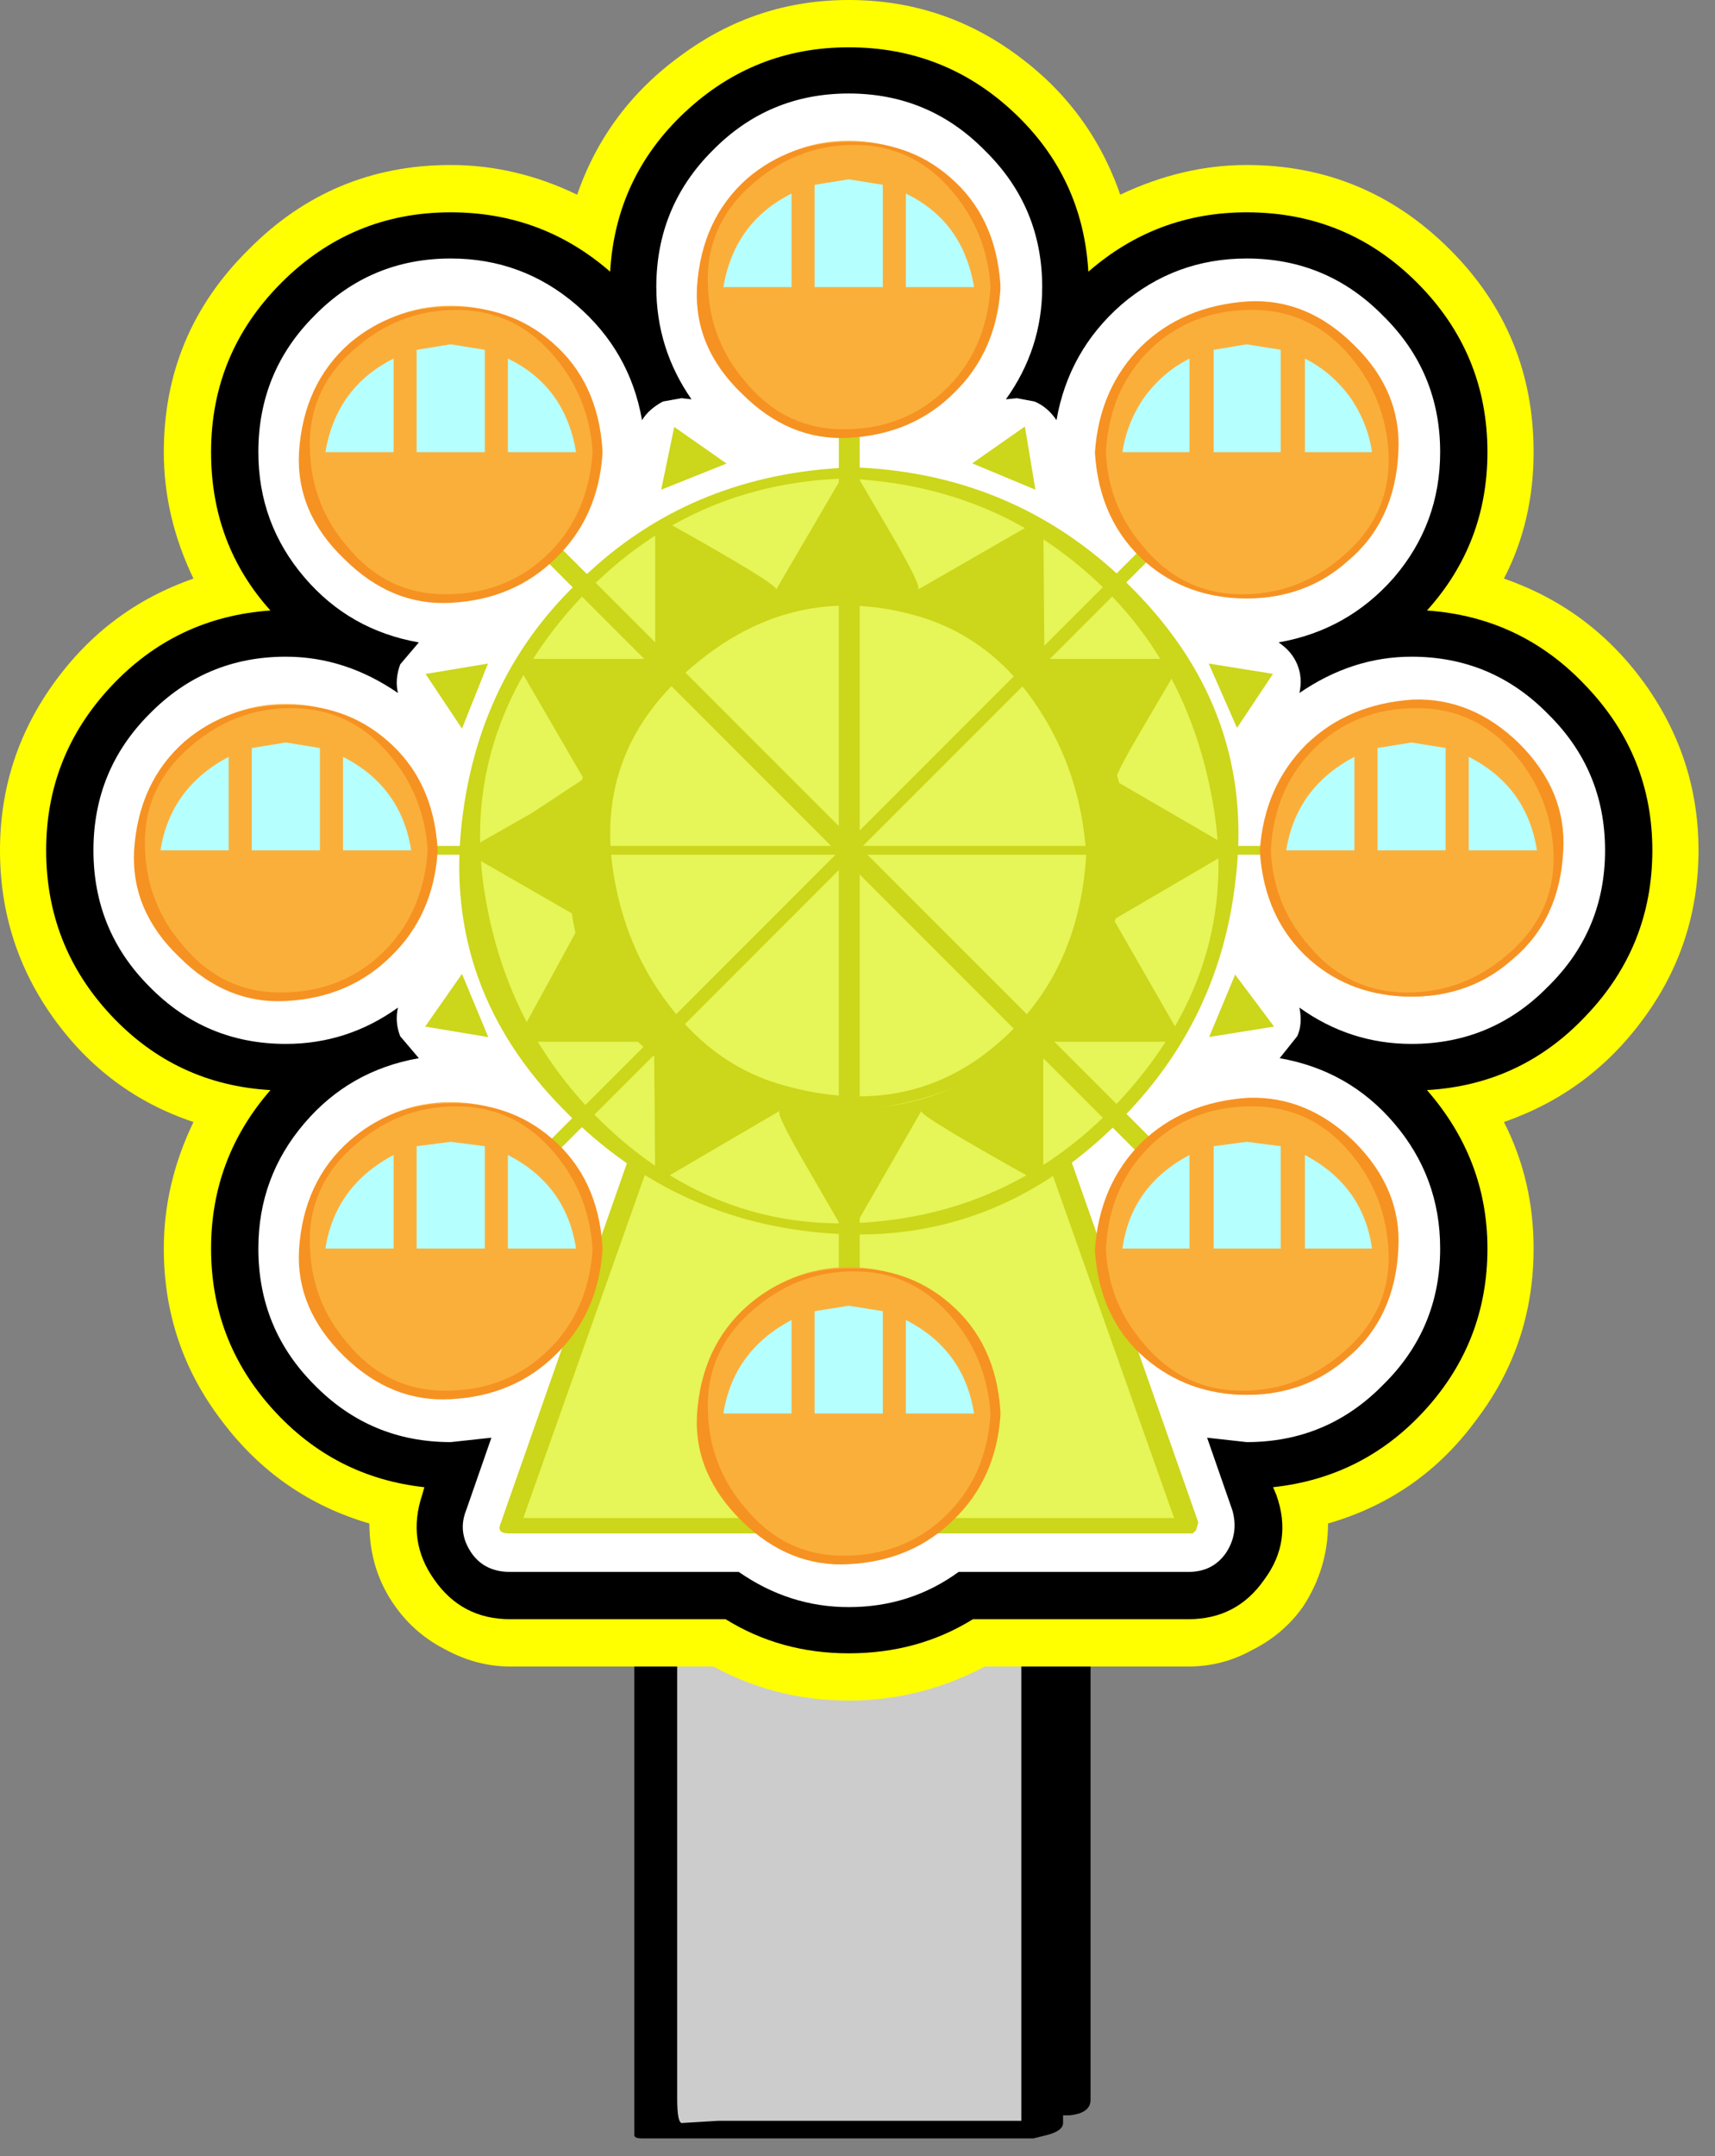 <?xml version="1.0" encoding="UTF-8"?>
<svg xmlns="http://www.w3.org/2000/svg" xmlns:xlink="http://www.w3.org/1999/xlink" width="312pt" height="392pt" viewBox="0 0 312 392" version="1.1">
<rect x="0" y="0" width="312" height="392" fill="#808080" stroke="none"/>
<g id="surface1">
<path style=" stroke:none;fill-rule:nonzero;fill:rgb(100%,100%,100%);fill-opacity:1;" d="M 194.398 382.199 L 124.199 382.199 L 124.199 223.602 L 194.398 223.602 L 194.398 382.199 "/>
<path style=" stroke:none;fill-rule:nonzero;fill:rgb(0%,0%,0%);fill-opacity:1;" d="M 198.398 223.199 L 198.398 381.801 C 198.398 383.398 197.133 384.332 194.602 384.602 L 122.801 384.602 C 121.199 384.602 120.398 383.934 120.398 382.602 L 120.398 224 C 120.398 222.133 122.133 221.199 125.602 221.199 L 195.801 221.199 C 197.535 221.199 198.398 221.867 198.398 223.199 M 190.602 226 L 128 226 L 128 377.398 L 128.199 379.801 L 190.602 379.801 L 190.602 226 "/>
<path style=" stroke:none;fill-rule:nonzero;fill:rgb(80%,80%,80%);fill-opacity:1;" d="M 189.602 387.199 L 119.398 387.199 L 119.398 228.398 L 189.602 228.398 L 189.602 387.199 "/>
<path style=" stroke:none;fill-rule:nonzero;fill:rgb(0%,0%,0%);fill-opacity:1;" d="M 193.398 227.398 L 193.398 386 C 193.398 387.066 192.133 387.867 189.602 388.398 L 188 388.801 L 116.801 388.801 C 115.867 388.801 115.398 388.602 115.398 388.199 L 115.398 229.398 C 115.398 228.602 116.266 227.934 118 227.398 L 121.801 226.801 L 192 226.801 C 192.934 226.801 193.398 227 193.398 227.398 M 178.199 230 L 123.199 230 L 123.199 381.602 C 123.199 384.398 123.465 385.867 124 386 L 130.602 385.602 L 185.801 385.602 L 185.801 233.801 C 185.801 231.133 185.535 229.734 185 229.602 L 178.199 230 "/>
<path style=" stroke:none;fill-rule:nonzero;fill:rgb(100%,100%,0%);fill-opacity:1;" d="M 299 185.199 C 292.465 194.133 284 200.398 273.602 204 C 277.199 211.066 279 218.734 279 227 C 279 238.734 275.465 249.199 268.398 258.398 C 261.602 267.602 252.668 273.801 241.602 277 C 241.602 282.465 240.066 287.535 237 292.199 C 234.602 295.535 231.535 298.133 227.801 300 C 224.199 302 220.332 303 216.199 303 L 179.199 303 C 171.332 307.133 163.066 309.199 154.398 309.199 C 145.602 309.199 137.398 307.133 129.801 303 L 92.801 303 C 88.801 303 84.934 302 81.199 300 C 77.465 298.133 74.398 295.535 72 292.199 C 68.801 287.801 67.199 282.734 67.199 277 C 56.266 273.801 47.332 267.602 40.398 258.398 C 33.332 249.199 29.801 238.734 29.801 227 C 29.801 219.133 31.602 211.465 35.199 204 C 24.801 200.535 16.332 194.266 9.801 185.199 C 3.266 176.133 0 165.934 0 154.602 C 0 143.398 3.266 133.266 9.801 124.199 C 16.332 115.133 24.801 108.801 35.199 105.199 C 31.602 97.734 29.801 90.066 29.801 82.199 C 29.801 67.801 34.934 55.535 45.199 45.398 C 55.332 35.133 67.602 30 82 30 C 89.867 30 97.535 31.801 105 35.398 C 108.602 25 114.934 16.535 124 10 C 133.066 3.332 143.199 0 154.398 0 C 165.734 0 175.934 3.332 185 10 C 193.934 16.535 200.199 25 203.801 35.398 C 211.398 31.801 219.066 30 226.801 30 C 241.199 30 253.535 35.133 263.801 45.398 C 273.934 55.535 279 67.801 279 82.199 C 279 90.602 277.199 98.266 273.602 105.199 C 284 108.801 292.465 115.066 299 124 C 305.668 133.199 309 143.398 309 154.602 C 309 165.934 305.668 176.133 299 185.199 "/>
<path style=" stroke:none;fill-rule:nonzero;fill:rgb(0%,0%,0%);fill-opacity:1;" d="M 288.602 184.602 C 280.734 193 271.066 197.535 259.602 198.199 C 266.934 206.602 270.602 216.199 270.602 227 C 270.602 238.199 266.867 247.934 259.398 256.199 C 251.934 264.465 242.668 269.199 231.602 270.398 L 232.199 271.801 C 234.199 277.398 233.465 282.535 230 287.199 C 226.668 292 222.066 294.398 216.199 294.398 L 177 294.398 C 170.332 298.535 162.801 300.602 154.398 300.602 C 146.133 300.602 138.668 298.535 132 294.398 L 92.801 294.398 C 86.934 294.398 82.332 292 79 287.199 C 75.668 282.535 74.934 277.398 76.801 271.801 L 77.199 270.398 C 66.266 269.199 57.066 264.465 49.602 256.199 C 42.133 247.934 38.398 238.199 38.398 227 C 38.398 216.066 42 206.465 49.199 198.199 C 37.734 197.535 28.066 193 20.199 184.602 C 12.332 176.199 8.398 166.199 8.398 154.602 C 8.398 143.133 12.332 133.199 20.199 124.801 C 28.066 116.398 37.734 111.801 49.199 111 C 42 103 38.398 93.398 38.398 82.199 C 38.398 70.199 42.668 59.934 51.199 51.398 C 59.734 42.867 70 38.602 82 38.602 C 93.066 38.602 102.734 42.199 111 49.398 C 111.668 37.934 116.199 28.266 124.602 20.398 C 133 12.535 142.934 8.602 154.398 8.602 C 166 8.602 176 12.535 184.398 20.398 C 192.801 28.266 197.332 37.934 198 49.398 C 206.266 42.199 215.867 38.602 226.801 38.602 C 238.934 38.602 249.266 42.867 257.801 51.398 C 266.332 59.934 270.602 70.199 270.602 82.199 C 270.602 93.266 266.934 102.867 259.602 111 C 271.066 111.801 280.734 116.398 288.602 124.801 C 296.602 133.199 300.602 143.133 300.602 154.602 C 300.602 166.199 296.602 176.199 288.602 184.602 "/>
<path style=" stroke:none;fill-rule:nonzero;fill:rgb(100%,100%,100%);fill-opacity:1;" d="M 262 82.199 C 262 90.867 259.199 98.465 253.602 105 C 248 111.398 241 115.332 232.602 116.801 C 234.199 117.867 235.332 119.199 236 120.801 C 236.668 122.398 236.801 124.133 236.398 126 C 242.801 121.602 249.602 119.398 256.801 119.398 C 266.535 119.398 274.801 122.867 281.602 129.801 C 288.535 136.602 292 144.867 292 154.602 C 292 164.332 288.535 172.602 281.602 179.398 C 274.801 186.332 266.535 189.801 256.801 189.801 C 249.332 189.801 242.535 187.602 236.398 183.199 C 236.801 185.199 236.668 186.934 236 188.398 L 232.801 192.398 C 241.199 193.867 248.133 197.801 253.602 204.199 C 259.199 210.734 262 218.332 262 227 C 262 236.734 258.535 245 251.602 251.801 C 244.801 258.734 236.535 262.199 226.801 262.199 L 219.602 261.398 L 224.199 274.602 C 225 277.398 224.602 280 223 282.398 C 221.398 284.668 219.133 285.801 216.199 285.801 L 174.398 285.801 C 168.535 290.066 161.867 292.199 154.398 292.199 C 147.199 292.199 140.535 290.066 134.398 285.801 L 92.801 285.801 C 89.734 285.801 87.398 284.668 85.801 282.398 C 84.066 279.867 83.734 277.266 84.801 274.602 L 89.398 261.398 L 82 262.199 C 72.266 262.199 64 258.734 57.199 251.801 C 50.398 245 47 236.734 47 227 C 47 218.332 49.801 210.734 55.398 204.199 C 60.867 197.801 67.801 193.867 76.199 192.398 L 72.801 188.398 C 72.133 186.668 72 184.934 72.398 183.199 C 66.266 187.602 59.465 189.801 52 189.801 C 42.266 189.801 34 186.332 27.199 179.398 C 20.398 172.602 17 164.332 17 154.602 C 17 144.867 20.398 136.602 27.199 129.801 C 34 122.867 42.266 119.398 52 119.398 C 59.199 119.398 66 121.602 72.398 126 C 72 124.398 72.133 122.668 72.801 120.801 L 76.199 116.801 C 67.801 115.332 60.867 111.398 55.398 105 C 49.801 98.465 47 90.867 47 82.199 C 47 72.465 50.398 64.199 57.199 57.398 C 64 50.465 72.266 47 82 47 C 90.668 47 98.266 49.801 104.801 55.398 C 111.332 61 115.332 68 116.801 76.398 C 117.602 75.066 118.867 73.934 120.602 73 L 124 72.398 L 125.801 72.602 C 121.535 66.465 119.398 59.668 119.398 52.199 C 119.398 42.465 122.801 34.199 129.602 27.398 C 136.398 20.465 144.668 17 154.398 17 C 164.133 17 172.398 20.465 179.199 27.398 C 186.133 34.199 189.602 42.465 189.602 52.199 C 189.602 59.668 187.398 66.465 183 72.602 L 185 72.398 L 188.199 73 C 189.801 73.668 191.133 74.801 192.199 76.398 C 193.668 68 197.602 61 204 55.398 C 210.535 49.801 218.133 47 226.801 47 C 236.535 47 244.801 50.465 251.602 57.398 C 258.535 64.199 262 72.465 262 82.199 "/>
<path style=" stroke:none;fill-rule:nonzero;fill:rgb(90.196%,96.078%,34.118%);fill-opacity:1;" d="M 225.398 128.199 L 223.199 123.199 L 228.199 124 L 225.398 128.199 "/>
<path style="fill:none;stroke-width:1;stroke-linecap:butt;stroke-linejoin:miter;stroke:rgb(80%,83.922%,10.196%);stroke-opacity:1;stroke-miterlimit:4;" d="M 56.35 32.05 L 55.8 30.8 L 57.05 31 Z M 56.35 32.05 " transform="matrix(4,0,0,4,0,0)"/>
<path style=" stroke:none;fill-rule:nonzero;fill:rgb(90.196%,96.078%,34.118%);fill-opacity:1;" d="M 128 83.801 L 123 85.801 L 124 81 L 128 83.801 "/>
<path style="fill:none;stroke-width:1;stroke-linecap:butt;stroke-linejoin:miter;stroke:rgb(80%,83.922%,10.196%);stroke-opacity:1;stroke-miterlimit:4;" d="M 32 20.95 L 30.75 21.45 L 31 20.25 Z M 32 20.95 " transform="matrix(4,0,0,4,0,0)"/>
<path style=" stroke:none;fill-rule:nonzero;fill:rgb(90.196%,96.078%,34.118%);fill-opacity:1;" d="M 83.602 181.199 L 85.602 186 L 80.801 185.199 L 83.602 181.199 "/>
<path style="fill:none;stroke-width:1;stroke-linecap:butt;stroke-linejoin:miter;stroke:rgb(80%,83.922%,10.196%);stroke-opacity:1;stroke-miterlimit:4;" d="M 20.9 45.3 L 21.4 46.5 L 20.2 46.3 Z M 20.9 45.3 " transform="matrix(4,0,0,4,0,0)"/>
<path style=" stroke:none;fill-rule:nonzero;fill:rgb(90.196%,96.078%,34.118%);fill-opacity:1;" d="M 181 225.398 L 185.801 223.398 L 185 228.398 L 181 225.398 "/>
<path style="fill:none;stroke-width:1;stroke-linecap:butt;stroke-linejoin:miter;stroke:rgb(80%,83.922%,10.196%);stroke-opacity:1;stroke-miterlimit:4;" d="M 45.25 56.35 L 46.45 55.85 L 46.25 57.1 Z M 45.25 56.35 " transform="matrix(4,0,0,4,0,0)"/>
<path style=" stroke:none;fill-rule:nonzero;fill:rgb(90.196%,96.078%,34.118%);fill-opacity:1;" d="M 185.801 85.801 L 181 83.801 L 185 81 L 185.801 85.801 "/>
<path style="fill:none;stroke-width:1;stroke-linecap:butt;stroke-linejoin:miter;stroke:rgb(80%,83.922%,10.196%);stroke-opacity:1;stroke-miterlimit:4;" d="M 46.45 21.45 L 45.25 20.95 L 46.25 20.25 Z M 46.45 21.45 " transform="matrix(4,0,0,4,0,0)"/>
<path style=" stroke:none;fill-rule:nonzero;fill:rgb(90.196%,96.078%,34.118%);fill-opacity:1;" d="M 85.602 123.199 L 83.602 128.199 L 80.801 124 L 85.602 123.199 "/>
<path style="fill:none;stroke-width:1;stroke-linecap:butt;stroke-linejoin:miter;stroke:rgb(80%,83.922%,10.196%);stroke-opacity:1;stroke-miterlimit:4;" d="M 21.4 30.8 L 20.9 32.05 L 20.2 31 Z M 21.4 30.8 " transform="matrix(4,0,0,4,0,0)"/>
<path style=" stroke:none;fill-rule:nonzero;fill:rgb(90.196%,96.078%,34.118%);fill-opacity:1;" d="M 123 223.398 L 128 225.398 L 124 228.398 L 123 223.398 "/>
<path style="fill:none;stroke-width:1;stroke-linecap:butt;stroke-linejoin:miter;stroke:rgb(80%,83.922%,10.196%);stroke-opacity:1;stroke-miterlimit:4;" d="M 30.75 55.85 L 32 56.35 L 31 57.1 Z M 30.75 55.85 " transform="matrix(4,0,0,4,0,0)"/>
<path style=" stroke:none;fill-rule:nonzero;fill:rgb(90.196%,96.078%,34.118%);fill-opacity:1;" d="M 223.199 186 L 225.199 181.199 L 228.199 185.199 L 223.199 186 "/>
<path style="fill:none;stroke-width:1;stroke-linecap:butt;stroke-linejoin:miter;stroke:rgb(80%,83.922%,10.196%);stroke-opacity:1;stroke-miterlimit:4;" d="M 55.8 46.5 L 56.3 45.3 L 57.05 46.3 Z M 55.8 46.5 " transform="matrix(4,0,0,4,0,0)"/>
<path style=" stroke:none;fill-rule:nonzero;fill:rgb(90.196%,96.078%,34.118%);fill-opacity:1;" d="M 216.199 277.398 L 92.801 277.398 L 118.398 205 L 190.602 205 L 216.199 277.398 "/>
<path style=" stroke:none;fill-rule:nonzero;fill:rgb(80%,83.922%,10.196%);fill-opacity:1;" d="M 192.602 204.602 L 218 276.801 L 217.602 278.199 L 217 278.801 L 92.602 278.801 C 91.133 278.801 90.602 278.266 91 277.199 L 116.398 204.801 L 118.398 203.602 L 190.801 203.602 C 191.734 203.602 192.332 203.934 192.602 204.602 M 189 206.199 L 184.398 206.602 L 119.801 206.602 L 95.199 276 L 213.602 276 L 190 209.398 L 189 206.199 "/>
<path style=" stroke:none;fill-rule:nonzero;fill:rgb(90.196%,96.078%,34.118%);fill-opacity:1;" d="M 223.199 154.602 C 223.199 173.668 216.465 189.867 203 203.199 C 189.668 216.668 173.465 223.398 154.398 223.398 C 135.465 223.398 119.332 216.668 106 203.199 C 92.535 189.734 85.801 173.535 85.801 154.602 C 85.801 135.668 92.535 119.465 106 106 C 119.332 92.668 135.465 86 154.398 86 C 173.465 86 189.668 92.668 203 106 C 216.465 119.465 223.199 135.668 223.199 154.602 M 201.398 154.602 C 201.398 141.668 196.801 130.602 187.602 121.398 C 178.535 112.199 167.465 107.602 154.398 107.602 C 141.465 107.602 130.465 112.199 121.398 121.398 C 112.199 130.602 107.602 141.668 107.602 154.602 C 107.602 167.535 112.199 178.602 121.398 187.801 C 130.465 197 141.465 201.602 154.398 201.602 C 167.465 201.602 178.535 197 187.602 187.801 C 196.801 178.734 201.398 167.668 201.398 154.602 "/>
<path style=" stroke:none;fill-rule:nonzero;fill:rgb(80%,83.922%,10.196%);fill-opacity:1;" d="M 197.398 103.801 C 185.266 93.266 170.668 87.668 153.602 87 C 133.602 87.668 116.867 95.734 103.398 111.199 C 89.668 127.199 84.734 145.066 88.602 164.801 C 91.668 181.066 99.266 194.734 111.398 205.801 C 124.199 217.398 138.801 222.934 155.199 222.398 C 175.332 221.602 192.133 213.465 205.602 198 C 219.332 182.133 224.266 164.332 220.398 144.602 C 217.199 127.801 209.535 114.199 197.398 103.801 M 224.801 159.801 C 222.801 177.934 215.066 193.266 201.602 205.801 C 187.734 218.867 171.734 225.066 153.602 224.398 C 133.602 223.602 116.602 216.066 102.602 201.801 C 87.934 187 81.734 169.602 84 149.602 C 86.133 130.934 93.934 115.668 107.398 103.801 C 120.199 92.066 135.867 85.801 154.398 85 L 156.199 85 C 175.934 85.934 192.668 93.398 206.398 107.398 C 221.066 122.332 227.199 139.801 224.801 159.801 "/>
<path style=" stroke:none;fill-rule:nonzero;fill:rgb(80%,83.922%,10.196%);fill-opacity:1;" d="M 203 159.398 C 200.867 172.199 195.332 182.465 186.398 190.199 C 177.602 197.801 166.801 201.934 154 202.602 L 152.801 202.602 C 138.934 201.668 127.332 196.332 118 186.602 C 107.602 176.066 103.535 163.801 105.801 149.801 C 107.934 137.535 113.535 127.199 122.602 118.801 C 132.199 110 143.066 105.934 155.199 106.602 C 169.332 107.398 181.266 112.801 191 122.801 C 201.266 133.332 205.266 145.535 203 159.398 M 198.199 152.199 C 197.801 139.801 193.867 129.465 186.398 121.199 C 178 112.133 167.066 107.934 153.602 108.602 C 139.332 109.398 128.266 114.535 120.398 124 C 113.332 132.535 110.066 142.801 110.602 154.801 C 111.133 166.668 115.133 176.867 122.602 185.398 C 131 194.867 141.867 199.934 155.199 200.602 C 169.332 199.801 180.332 194.398 188.199 184.398 C 195.398 175.465 198.734 164.734 198.199 152.199 "/>
<path style=" stroke:none;fill-rule:nonzero;fill:rgb(84.706%,87.451%,15.294%);fill-opacity:1;" d="M 214 189 L 188.801 189 L 188.801 214.199 L 167 201.602 L 154.398 223.398 L 141.801 201.602 L 120.199 214.199 L 120.199 189 L 95 189 L 107.602 167.199 L 85.801 154.602 L 107.602 142 L 95 120.199 L 120.199 120.199 L 120.199 95.199 L 141.801 107.602 L 154.398 86 L 167 107.602 L 188.801 95.199 L 188.801 120.199 L 214 120.199 L 201.398 142 L 223.199 154.602 L 201.398 167.199 L 214 189 "/>
<path style=" stroke:none;fill-rule:nonzero;fill:rgb(80%,83.922%,10.196%);fill-opacity:1;" d="M 189 94.602 L 189.801 94.801 L 190 119.801 L 214.398 119.801 L 215 120.199 L 208.199 131.801 C 204.332 138.332 202.602 141.734 203 142 L 224 154.199 L 223.801 154.801 L 202.602 167.199 L 215 188.801 L 213.602 189.398 L 189.801 189.398 L 189.801 213.801 L 189 214.602 L 188 214.398 C 174.133 206.668 167.332 202.535 167.602 202 L 155.398 223.199 L 154.398 223.801 L 153.398 223.602 L 146.801 212.199 C 143.066 205.801 141.398 202.398 141.801 202 L 120.602 214.398 L 119.199 214.398 L 119 189.398 L 94.602 189.398 L 94 189.199 L 106 167.199 L 84.801 155 C 84.398 154.602 84.535 154.398 85.199 154.398 L 96.801 147.801 L 106.199 141.602 L 94 120.602 C 93.734 120.066 94.199 119.801 95.398 119.801 L 119.199 119.801 L 119.199 95.398 L 120 94.801 L 121 94.801 C 134.867 102.535 141.602 106.668 141.199 107.199 L 153.602 86 L 154.398 85.398 L 155.398 85.602 L 162.199 97.199 C 165.934 103.602 167.535 106.934 167 107.199 L 188.199 95 L 189 94.602 "/>
<path style=" stroke:none;fill-rule:nonzero;fill:rgb(90.196%,96.078%,34.118%);fill-opacity:1;" d="M 201.398 154.602 C 201.398 167.668 196.801 178.734 187.602 187.801 C 178.535 197 167.465 201.602 154.398 201.602 C 141.465 201.602 130.465 197 121.398 187.801 C 112.199 178.602 107.602 167.535 107.602 154.602 C 107.602 141.668 112.199 130.602 121.398 121.398 C 130.465 112.199 141.465 107.602 154.398 107.602 C 167.465 107.602 178.535 112.199 187.602 121.398 C 196.801 130.602 201.398 141.668 201.398 154.602 "/>
<path style=" stroke:none;fill-rule:nonzero;fill:rgb(80%,83.922%,10.196%);fill-opacity:1;" d="M 166.199 111.801 C 151.535 107.801 138.199 110.867 126.199 121 C 114.066 131.133 109.199 143.734 111.602 158.801 C 113.066 167.867 116.398 175.801 121.602 182.602 C 127.332 190.199 134.398 195.133 142.801 197.398 C 157.734 201.535 170.535 199.066 181.199 190 C 191.199 181.602 196.668 170.133 197.602 155.602 L 197.602 155.199 C 196.934 145.332 194 136.465 188.801 128.602 C 183.066 119.934 175.535 114.332 166.199 111.801 M 187.398 189.602 C 177.398 197.602 165.535 201.734 151.801 202 C 138.066 202.398 126.668 198.668 117.602 190.801 C 107.465 182.266 102.801 170.398 103.602 155.199 C 104.398 140.398 110 128.535 120.398 119.602 C 129.867 111.465 141.199 107.266 154.398 107 C 167.602 106.602 178.934 110.266 188.398 118 C 198.801 126.535 204.398 138.398 205.199 153.602 L 205.199 154 C 204.398 168.801 198.465 180.668 187.398 189.602 "/>
<path style=" stroke:none;fill-rule:nonzero;fill:rgb(80%,83.922%,10.196%);fill-opacity:1;" d="M 154.602 70.602 L 156.398 70.801 L 156.398 237.398 L 154.602 238.602 L 152.602 238.398 L 152.602 71.801 C 152.602 71.266 153.266 70.867 154.602 70.602 "/>
<path style=" stroke:none;fill-rule:nonzero;fill:rgb(80%,83.922%,10.196%);fill-opacity:1;" d="M 214 214.199 L 211.602 214.199 L 93.801 96.398 C 93.398 96 93.801 95.602 95 95.199 L 97.398 95 L 215.199 212.801 C 215.602 213.199 215.199 213.668 214 214.199 "/>
<path style=" stroke:none;fill-rule:nonzero;fill:rgb(80%,83.922%,10.196%);fill-opacity:1;" d="M 237 155.398 L 70.398 155.398 C 69.199 155.398 69 155.133 69.801 154.602 L 72 153.801 L 238.602 153.801 C 240.332 153.801 239.801 154.332 237 155.398 "/>
<path style=" stroke:none;fill-rule:nonzero;fill:rgb(80%,83.922%,10.196%);fill-opacity:1;" d="M 215.199 95.602 L 97.398 213.398 L 95 214.199 C 93.668 214.332 93.266 214.133 93.801 213.602 L 211.602 95.801 L 215.199 95.602 "/>
<path style=" stroke:none;fill-rule:nonzero;fill:rgb(98.039%,68.627%,23.137%);fill-opacity:1;" d="M 181 52.199 C 181 59.668 178.398 65.934 173.199 71 C 168.133 76.199 161.867 78.801 154.398 78.801 C 147.066 78.801 140.801 76.199 135.602 71 C 130.398 65.801 127.801 59.535 127.801 52.199 C 127.801 44.867 130.398 38.602 135.602 33.398 C 140.801 28.199 147.066 25.602 154.398 25.602 C 161.734 25.602 168 28.199 173.199 33.398 C 178.398 38.602 181 44.867 181 52.199 "/>
<path style=" stroke:none;fill-rule:nonzero;fill:rgb(96.471%,57.255%,12.941%);fill-opacity:1;" d="M 182 52.199 L 182 52.602 C 181.465 60.199 178.668 66.465 173.602 71.398 C 168.535 76.465 162.133 79.199 154.398 79.602 C 147.199 80 140.734 77.332 135 71.602 C 129.133 66 126.398 59.535 126.801 52.199 C 127.332 43.934 130.398 37.332 136 32.398 C 141.199 28 147.332 25.801 154.398 25.801 C 161.602 25.668 167.734 27.801 172.801 32.199 C 178.398 37 181.465 43.535 182 51.801 L 182 52.199 M 180.199 52.199 C 179.801 45.668 177.535 39.934 173.398 35 C 169 29.668 163.535 26.801 157 26.398 C 149.535 26 142.934 28.266 137.199 33.199 C 131.199 38.266 128.398 44.602 128.801 52.199 C 129.066 58.734 131.332 64.465 135.602 69.398 C 140 74.734 145.398 77.602 151.801 78 C 159.668 78.398 166.266 76.133 171.602 71.199 C 176.801 66.398 179.668 60.066 180.199 52.199 "/>
<path style=" stroke:none;fill-rule:nonzero;fill:rgb(70.98%,100%,100%);fill-opacity:1;" d="M 177.199 52.199 L 164.801 52.199 L 164.801 35.199 C 171.734 38.535 175.867 44.199 177.199 52.199 M 154.398 32.602 L 160.602 33.602 L 160.602 52.199 L 148.199 52.199 L 148.199 33.602 L 154.398 32.602 M 144 35.199 L 144 52.199 L 131.602 52.199 C 132.934 44.332 137.066 38.668 144 35.199 "/>
<path style=" stroke:none;fill-rule:nonzero;fill:rgb(98.039%,68.627%,23.137%);fill-opacity:1;" d="M 108.602 82.199 C 108.602 89.668 106 95.934 100.801 101 C 95.734 106.199 89.465 108.801 82 108.801 C 74.668 108.801 68.398 106.199 63.199 101 C 58 95.801 55.398 89.535 55.398 82.199 C 55.398 74.867 58 68.602 63.199 63.398 C 68.398 58.199 74.668 55.602 82 55.602 C 89.332 55.602 95.602 58.199 100.801 63.398 C 106 68.602 108.602 74.867 108.602 82.199 "/>
<path style=" stroke:none;fill-rule:nonzero;fill:rgb(96.471%,57.255%,12.941%);fill-opacity:1;" d="M 101 65 C 96.602 59.668 91.133 56.801 84.602 56.398 C 77.133 56 70.535 58.266 64.801 63.199 C 58.801 68.266 56 74.602 56.398 82.199 C 56.668 88.734 58.934 94.465 63.199 99.398 C 67.602 104.734 73 107.602 79.398 108 C 87.266 108.398 93.867 106.133 99.199 101.199 C 104.398 96.398 107.266 90.066 107.801 82.199 C 107.398 75.668 105.133 69.934 101 65 M 109.602 82.199 L 109.602 82.602 C 109.066 90.199 106.266 96.465 101.199 101.398 C 96.133 106.465 89.734 109.199 82 109.602 C 74.801 110 68.332 107.332 62.602 101.602 C 56.734 96 54 89.535 54.398 82.199 C 54.934 73.934 58 67.332 63.602 62.398 C 68.801 58 74.934 55.801 82 55.801 C 89.199 55.668 95.332 57.801 100.398 62.199 C 106 67 109.066 73.535 109.602 81.801 L 109.602 82.199 "/>
<path style=" stroke:none;fill-rule:nonzero;fill:rgb(70.98%,100%,100%);fill-opacity:1;" d="M 92.398 65.199 C 99.332 68.535 103.465 74.199 104.801 82.199 L 92.398 82.199 L 92.398 65.199 M 88.199 82.199 L 75.801 82.199 L 75.801 63.602 L 82 62.602 L 88.199 63.602 L 88.199 82.199 M 59.199 82.199 C 60.535 74.332 64.668 68.668 71.602 65.199 L 71.602 82.199 L 59.199 82.199 "/>
<path style=" stroke:none;fill-rule:nonzero;fill:rgb(98.039%,68.627%,23.137%);fill-opacity:1;" d="M 108.602 227 C 108.602 234.465 106 240.734 100.801 245.801 C 95.734 251 89.465 253.602 82 253.602 C 74.668 253.602 68.398 251 63.199 245.801 C 58 240.602 55.398 234.332 55.398 227 C 55.398 219.668 58 213.398 63.199 208.199 C 68.398 203 74.668 200.398 82 200.398 C 89.332 200.398 95.602 203 100.801 208.199 C 106 213.398 108.602 219.668 108.602 227 "/>
<path style=" stroke:none;fill-rule:nonzero;fill:rgb(96.471%,57.255%,12.941%);fill-opacity:1;" d="M 84.602 201.199 C 77.133 200.801 70.535 203.066 64.801 208 C 58.801 213.066 56 219.398 56.398 227 C 56.668 233.535 58.934 239.266 63.199 244.199 C 67.602 249.535 73 252.398 79.398 252.801 C 87.266 253.199 93.867 250.934 99.199 246 C 104.398 241.199 107.266 234.934 107.801 227.199 C 107.398 220.535 105.133 214.734 101 209.801 C 96.602 204.465 91.133 201.602 84.602 201.199 M 109.602 227 L 109.602 227.398 C 109.066 235 106.266 241.266 101.199 246.199 C 96.133 251.266 89.734 254 82 254.398 C 74.801 254.801 68.332 252.199 62.602 246.602 C 56.734 240.867 54 234.398 54.398 227.199 C 54.934 218.934 58 212.332 63.602 207.398 C 68.801 202.867 74.934 200.602 82 200.602 C 89.199 200.465 95.332 202.602 100.398 207 C 106 211.801 109.066 218.332 109.602 226.602 L 109.602 227 "/>
<path style=" stroke:none;fill-rule:nonzero;fill:rgb(70.98%,100%,100%);fill-opacity:1;" d="M 92.398 210 C 99.465 213.602 103.602 219.266 104.801 227 L 92.398 227 L 92.398 210 M 88.199 227 L 75.801 227 L 75.801 208.398 L 82 207.602 L 88.199 208.398 L 88.199 227 M 59.199 227 C 60.398 219.398 64.535 213.734 71.602 210 L 71.602 227 L 59.199 227 "/>
<path style=" stroke:none;fill-rule:nonzero;fill:rgb(98.039%,68.627%,23.137%);fill-opacity:1;" d="M 208 63.398 C 213.199 58.199 219.465 55.602 226.801 55.602 C 234.133 55.602 240.465 58.199 245.801 63.398 C 251 68.602 253.602 74.867 253.602 82.199 C 253.602 89.535 251 95.801 245.801 101 C 240.602 106.199 234.266 108.801 226.801 108.801 C 219.465 108.801 213.199 106.199 208 101 C 202.801 95.801 200.199 89.535 200.199 82.199 C 200.199 74.867 202.801 68.602 208 63.398 "/>
<path style=" stroke:none;fill-rule:nonzero;fill:rgb(96.471%,57.255%,12.941%);fill-opacity:1;" d="M 245.801 65 C 241.398 59.668 235.934 56.801 229.398 56.398 C 221.535 56 214.934 58.266 209.602 63.199 C 204.398 68.133 201.602 74.465 201.199 82.199 C 201.465 88.734 203.734 94.465 208 99.398 C 212.398 104.734 217.867 107.602 224.398 108 C 231.867 108.398 238.465 106.133 244.199 101.199 C 250.199 96.133 253 89.801 252.602 82.199 C 252.199 75.668 249.934 69.934 245.801 65 M 254.398 82.199 C 254 90.602 250.934 97.199 245.199 102 C 240.133 106.535 234 108.801 226.801 108.801 C 219.602 108.801 213.465 106.602 208.398 102.199 C 202.801 97.266 199.734 90.668 199.199 82.398 L 199.199 82.199 C 199.734 74.465 202.535 68.066 207.602 63 C 212.668 58.066 219.133 55.332 227 54.801 C 234.199 54.398 240.668 57.066 246.398 62.801 C 252.133 68.398 254.801 74.867 254.398 82.199 "/>
<path style=" stroke:none;fill-rule:nonzero;fill:rgb(70.98%,100%,100%);fill-opacity:1;" d="M 245.602 72.199 C 247.734 75.266 249.066 78.602 249.602 82.199 L 237.398 82.199 L 237.398 65.199 C 240.602 66.801 243.332 69.133 245.602 72.199 M 233 63.602 L 233 82.199 L 220.801 82.199 L 220.801 63.602 L 226.801 62.602 L 233 63.602 M 216.398 65.199 L 216.398 82.199 L 204.199 82.199 C 204.734 78.602 206.066 75.266 208.199 72.199 C 210.465 69.133 213.199 66.801 216.398 65.199 "/>
<path style=" stroke:none;fill-rule:nonzero;fill:rgb(98.039%,68.627%,23.137%);fill-opacity:1;" d="M 208 208.199 C 213.199 203 219.465 200.398 226.801 200.398 C 234.133 200.398 240.465 203 245.801 208.199 C 251 213.398 253.602 219.668 253.602 227 C 253.602 234.332 251 240.602 245.801 245.801 C 240.602 251 234.266 253.602 226.801 253.602 C 219.465 253.602 213.199 251 208 245.801 C 202.801 240.602 200.199 234.332 200.199 227 C 200.199 219.668 202.801 213.398 208 208.199 "/>
<path style=" stroke:none;fill-rule:nonzero;fill:rgb(96.471%,57.255%,12.941%);fill-opacity:1;" d="M 245.801 209.801 C 241.398 204.465 235.934 201.602 229.398 201.199 C 221.535 200.801 214.934 203.066 209.602 208 C 204.398 212.934 201.602 219.266 201.199 227 C 201.465 233.535 203.734 239.266 208 244.199 C 212.398 249.535 217.867 252.398 224.398 252.801 C 231.867 253.199 238.465 250.934 244.199 246 C 250.199 240.934 253 234.668 252.602 227.199 C 252.199 220.535 249.934 214.734 245.801 209.801 M 254.398 227 C 254 235.398 250.934 242 245.199 246.801 C 240.133 251.332 234 253.602 226.801 253.602 C 219.734 253.602 213.602 251.398 208.398 247 C 202.801 242.199 199.734 235.668 199.199 227.398 L 199.199 227.199 C 199.734 219.332 202.535 212.867 207.602 207.801 C 212.668 202.867 219.133 200.133 227 199.602 C 234.199 199.332 240.668 202 246.398 207.602 C 252.133 213.332 254.801 219.801 254.398 227 "/>
<path style=" stroke:none;fill-rule:nonzero;fill:rgb(70.98%,100%,100%);fill-opacity:1;" d="M 220.801 227 L 220.801 208.398 L 226.801 207.602 L 233 208.398 L 233 227 L 220.801 227 M 216.398 227 L 204.199 227 C 205.266 219.398 209.332 213.734 216.398 210 L 216.398 227 M 237.398 210 C 244.465 213.734 248.535 219.398 249.602 227 L 237.398 227 L 237.398 210 "/>
<path style=" stroke:none;fill-rule:nonzero;fill:rgb(98.039%,68.627%,23.137%);fill-opacity:1;" d="M 181 257 C 181 264.465 178.398 270.734 173.199 275.801 C 168.133 281 161.867 283.602 154.398 283.602 C 147.066 283.602 140.801 281 135.602 275.801 C 130.398 270.602 127.801 264.332 127.801 257 C 127.801 249.668 130.398 243.398 135.602 238.199 C 140.801 233 147.066 230.398 154.398 230.398 C 161.734 230.398 168 233 173.199 238.199 C 178.398 243.398 181 249.668 181 257 "/>
<path style=" stroke:none;fill-rule:nonzero;fill:rgb(96.471%,57.255%,12.941%);fill-opacity:1;" d="M 182 257 L 182 257.398 C 181.465 265 178.668 271.266 173.602 276.199 C 168.535 281.266 162.133 284 154.398 284.398 C 147.199 284.801 140.734 282.199 135 276.602 C 129.133 270.867 126.398 264.398 126.801 257.199 C 127.332 248.934 130.398 242.332 136 237.398 C 141.199 232.867 147.332 230.602 154.398 230.602 C 161.602 230.465 167.734 232.602 172.801 237 C 178.398 241.801 181.465 248.332 182 256.602 L 182 257 M 180.199 257.199 C 179.801 250.535 177.535 244.734 173.398 239.801 C 169 234.465 163.535 231.602 157 231.199 C 149.535 230.801 142.934 233.066 137.199 238 C 131.199 243.066 128.398 249.398 128.801 257 C 129.066 263.535 131.332 269.266 135.602 274.199 C 140 279.535 145.398 282.398 151.801 282.801 C 159.668 283.199 166.266 280.934 171.602 276 C 176.801 271.199 179.668 264.934 180.199 257.199 "/>
<path style=" stroke:none;fill-rule:nonzero;fill:rgb(70.98%,100%,100%);fill-opacity:1;" d="M 177.199 257 L 164.801 257 L 164.801 240 C 171.867 243.602 176 249.266 177.199 257 M 154.398 237.398 L 160.602 238.398 L 160.602 257 L 148.199 257 L 148.199 238.398 L 154.398 237.398 M 144 240 L 144 257 L 131.602 257 C 132.801 249.398 136.934 243.734 144 240 "/>
<path style=" stroke:none;fill-rule:nonzero;fill:rgb(98.039%,68.627%,23.137%);fill-opacity:1;" d="M 78.602 154.602 C 78.602 162.066 76 168.332 70.801 173.398 C 65.734 178.602 59.465 181.199 52 181.199 C 44.668 181.199 38.398 178.602 33.199 173.398 C 28 168.199 25.398 161.934 25.398 154.602 C 25.398 147.266 28 141 33.199 135.801 C 38.398 130.602 44.668 128 52 128 C 59.332 128 65.602 130.602 70.801 135.801 C 76 141 78.602 147.266 78.602 154.602 "/>
<path style=" stroke:none;fill-rule:nonzero;fill:rgb(96.471%,57.255%,12.941%);fill-opacity:1;" d="M 70.398 134.602 C 76 139.398 79.066 145.934 79.602 154.199 L 79.602 155 C 79.066 162.602 76.266 168.867 71.199 173.801 C 66.133 178.867 59.734 181.602 52 182 C 44.801 182.398 38.332 179.734 32.602 174 C 26.734 168.398 24 161.934 24.398 154.602 C 24.934 146.332 28 139.734 33.602 134.801 C 38.801 130.398 44.934 128.199 52 128.199 C 59.199 128.066 65.332 130.199 70.398 134.602 M 54.602 128.801 C 47.133 128.398 40.535 130.668 34.801 135.602 C 28.801 140.668 26 147 26.398 154.602 C 26.668 161.133 28.934 166.867 33.199 171.801 C 37.602 177.133 43 180 49.398 180.398 C 57.266 180.801 63.867 178.535 69.199 173.602 C 74.398 168.801 77.266 162.465 77.801 154.602 C 77.398 148.066 75.133 142.332 71 137.398 C 66.602 132.066 61.133 129.199 54.602 128.801 "/>
<path style=" stroke:none;fill-rule:nonzero;fill:rgb(70.98%,100%,100%);fill-opacity:1;" d="M 52 135 L 58.199 136 L 58.199 154.602 L 45.801 154.602 L 45.801 136 L 52 135 M 29.199 154.602 C 30.398 147 34.535 141.332 41.602 137.602 L 41.602 154.602 L 29.199 154.602 M 62.398 154.602 L 62.398 137.602 C 69.465 141.199 73.602 146.867 74.801 154.602 L 62.398 154.602 "/>
<path style=" stroke:none;fill-rule:nonzero;fill:rgb(98.039%,68.627%,23.137%);fill-opacity:1;" d="M 238 135.801 C 243.199 130.602 249.465 128 256.801 128 C 264.133 128 270.398 130.602 275.602 135.801 C 280.801 141 283.398 147.266 283.398 154.602 C 283.398 162.066 280.801 168.332 275.602 173.398 C 270.535 178.602 264.266 181.199 256.801 181.199 C 249.465 181.199 243.199 178.602 238 173.398 C 232.801 168.199 230.199 161.934 230.199 154.602 C 230.199 147.266 232.801 141 238 135.801 "/>
<path style=" stroke:none;fill-rule:nonzero;fill:rgb(96.471%,57.255%,12.941%);fill-opacity:1;" d="M 229.199 154.602 C 229.734 146.867 232.535 140.465 237.602 135.398 C 242.668 130.465 249.133 127.734 257 127.199 C 264.199 126.934 270.668 129.602 276.398 135.199 C 282.133 140.934 284.801 147.398 284.398 154.602 C 284 163 280.934 169.602 275.199 174.398 C 270.133 178.934 264 181.199 256.801 181.199 C 249.602 181.199 243.465 179 238.398 174.602 C 232.801 169.668 229.734 163.066 229.199 154.801 L 229.199 154.602 M 231.199 154.602 C 231.465 161.133 233.734 166.867 238 171.801 C 242.398 177.133 247.867 180 254.398 180.398 C 261.867 180.801 268.465 178.535 274.199 173.602 C 280.199 168.535 283 162.199 282.602 154.602 C 282.199 148.066 279.934 142.332 275.801 137.398 C 271.398 132.066 265.934 129.199 259.398 128.801 C 251.535 128.398 244.934 130.668 239.602 135.602 C 234.398 140.535 231.602 146.867 231.199 154.602 "/>
<path style=" stroke:none;fill-rule:nonzero;fill:rgb(70.98%,100%,100%);fill-opacity:1;" d="M 256.801 135 L 263 136 L 263 154.602 L 250.602 154.602 L 250.602 136 L 256.801 135 M 267.199 154.602 L 267.199 137.602 C 274.266 141.199 278.398 146.867 279.602 154.602 L 267.199 154.602 M 246.398 154.602 L 234 154.602 C 235.199 147 239.332 141.332 246.398 137.602 L 246.398 154.602 "/>
</g>
</svg>
